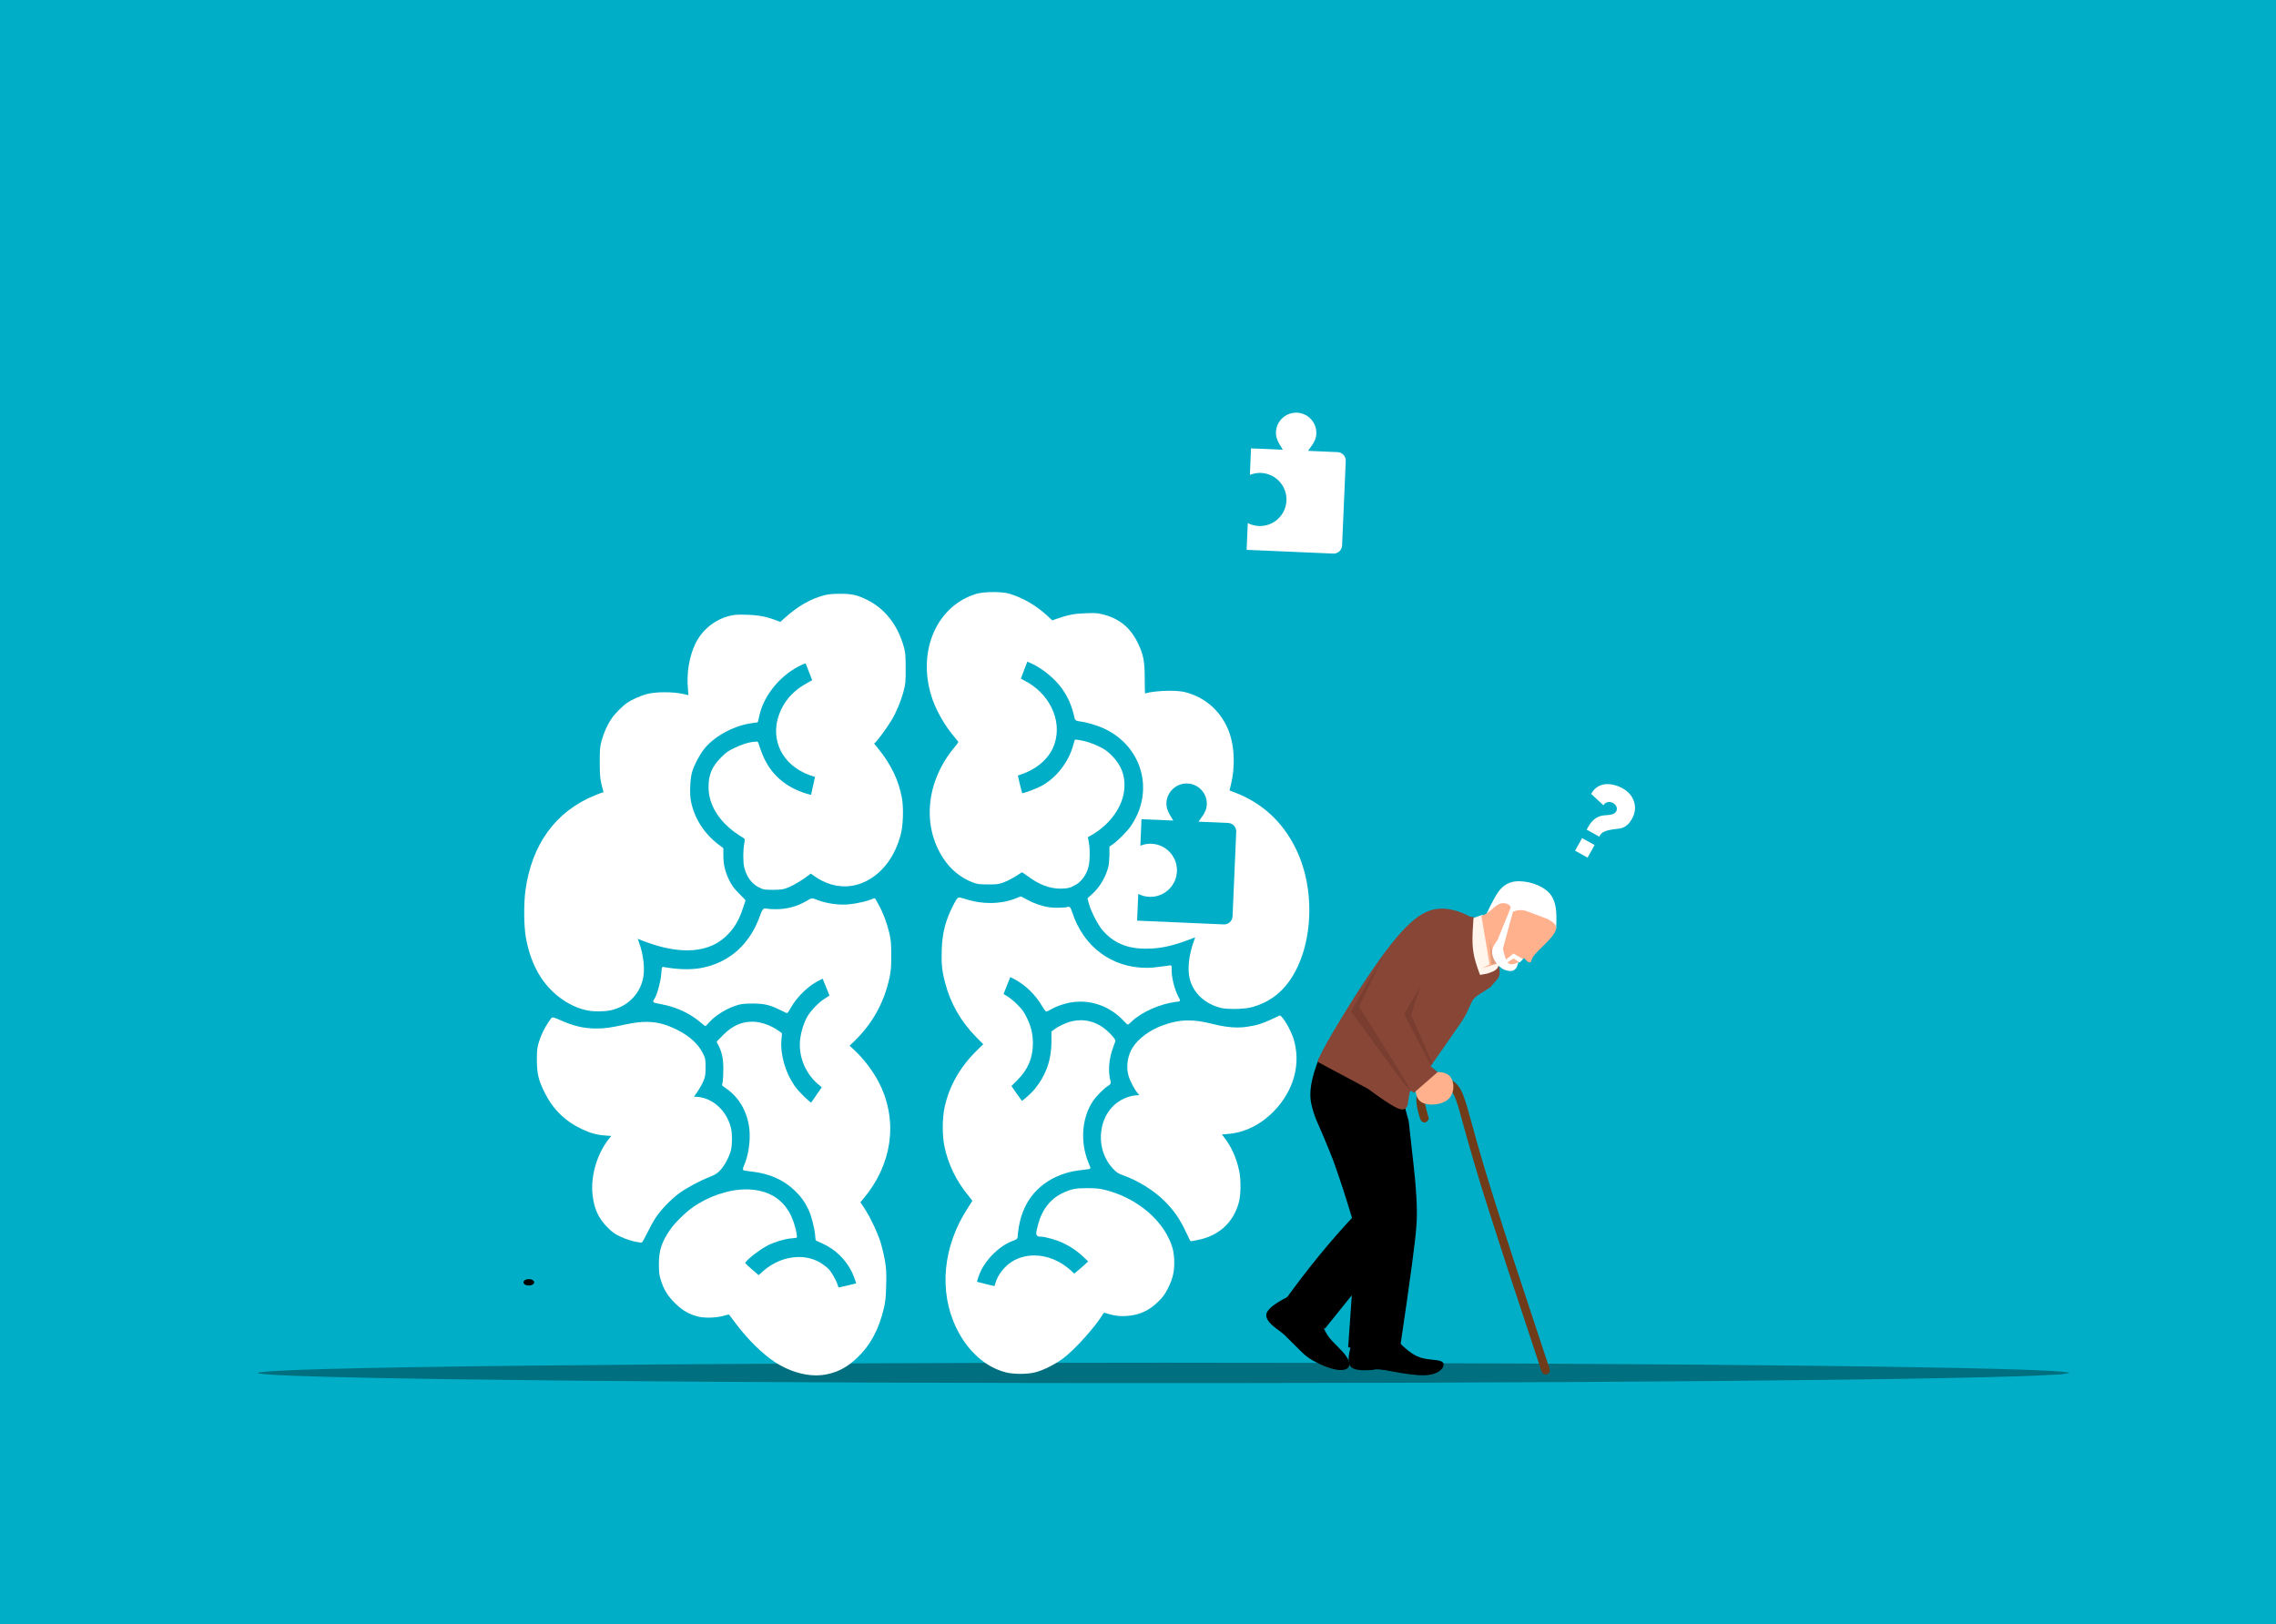 <?xml version='1.0' encoding='utf-8'?>
<svg xmlns="http://www.w3.org/2000/svg" version="1.1" width="1139px" height="813px" viewBox="-143 496 1139 813"><rect x="-143" y="496" width="1139" height="813" fill="#808080" stroke="none"/> <g id="layer1"> <g style="fill:rgb(0,174,199); fill-opacity:1.0; stroke-linejoin: miter"> <path d="M-143.001,495.427C-143.153,495.427,-143.298,495.487,-143.405,495.595C-143.513,495.702,-143.573,495.847,-143.573,495.999L-143.572,1309C-143.572,1309.316,-143.316,1309.572,-143.0,1309.572L996.001,1309.573C996.153,1309.573,996.298,1309.513,996.405,1309.405C996.513,1309.298,996.573,1309.153,996.573,1309.001L996.572,496C996.572,495.684,996.316,495.428,996,495.428L-143.001,495.427 Z"/> </g> <g style="fill:rgb(0,0,0); fill-opacity:1.0; stroke-linejoin: miter"> <path d="M124.313,1137.782L124.289,1137.999Q124.116,1138.657,123.275,1139.051Q122.428,1139.445,121.28,1139.371Q120.185,1139.267,119.529,1138.762Q119.318,1138.599,119.182,1138.406L119.067,1138.208Q118.973,1138.004,118.972,1137.782Q119.001,1137.101,119.754,1136.648Q120.508,1136.196,121.643,1136.179Q122.778,1136.196,123.531,1136.648Q124.285,1137.101,124.313,1137.782"/> </g> <g style="fill:rgb(0,0,0); fill-opacity:0.361; stroke-linejoin: miter"> <path d="M892.873,1183.125L888.733,1183.818Q859.299,1185.914,716.488,1187.171Q572.689,1188.427,377.822,1188.189Q191.846,1187.857,80.343,1186.248Q44.616,1185.728,21.487,1185.114L2.048,1184.483Q-13.972,1183.832,-14.152,1183.125Q-9.289,1180.953,118.679,1179.511Q246.646,1178.068,439.36,1178.013Q632.075,1178.068,760.042,1179.511Q888.01,1180.953,892.873,1183.125"/> </g> <g style="fill:rgb(255,255,255); fill-opacity:1.0; stroke-linejoin: miter"> <path d="M368.278,893.052C368.274,893.052,368.272,893.051,368.27,893.051L368.266,893.053C368.266,893.051,368.268,893.052,368.272,893.052 Z M472.251,892.07C472.252,892.056,472.252,892.03,472.25,891.998L472.244,891.999C472.243,892.034,472.243,892.057,472.244,892.07 Z M366.087,884.336L366.087,884.337C366.093,884.331,366.103,884.324,366.114,884.314L366.109,884.315C366.095,884.324,366.086,884.331,366.081,884.336 Z M474.346,1000.981C472.026,1000.981,469.8,1000.833,468.323,1000.499L468.323,1000.501C460.372,998.707,454.347,993.308,452.453,986.127C451.114,981.159,451.916,973.914,454.521,966.827L454.522,966.824C454.809,966.049,455.005,965.496,455.132,965.106C444.566,969.312,438.133,970.807,430.434,970.807C430.35,970.807,430.229,970.806,430.144,970.806L430.145,970.807C420.945,970.767,414.07,967.816,408.69,961.5L408.69,961.5C406.458,958.876,402.96,952.106,401.988,948.45L401.306,945.99C401.238,945.744,401.315,945.481,401.504,945.31L403.856,943.186L403.856,943.187C407.547,939.75,410.439,934.748,411.698,929.673L411.698,929.675C411.946,928.602,412.172,925.976,412.21,923.904L412.21,923.906L412.21,920.046C412.21,919.819,412.324,919.608,412.513,919.483L413.841,918.611L413.841,918.612C416.01,917.136,420.915,912.234,422.58,909.903C433.722,894.199,429.976,874.4,415.238,863.943C413.134,862.45,410.804,861.146,408.258,860.07C405.227,858.798,400.358,857.415,397.624,857.083L397.61,857.081C395.795,856.822,395.025,856.672,394.732,855.261L394.732,855.263C393.382,849.307,391.706,845.331,388.614,840.861C385.08,835.802,378.839,830.607,372.992,827.963L372.992,827.964L372.987,827.961C372.225,827.613,371.557,827.328,371.127,827.157C370.427,828.846,368.39,834.204,367.916,835.598L367.91,835.6C368.19,835.805,368.749,836.149,369.465,836.494L369.477,836.5C381.962,842.84,388.562,856.086,384.841,867.958L384.841,867.96C382.637,875.08,376.293,880.87,367.863,883.616L367.854,883.618C367.216,883.816,366.691,884.026,366.383,884.169L366.378,884.17C366.697,885.802,368.082,891.53,368.544,893.028L368.549,893.029C370.168,892.772,375.896,890.62,378.635,889.102L378.635,889.103C385.833,885.018,391.791,877.315,394.058,869.024L394.06,869.016L394.743,866.626C394.827,866.333,395.094,866.137,395.391,866.137C395.424,866.137,395.457,866.14,395.491,866.145L397.009,866.373L397.011,866.374C400.313,866.878,403.371,867.887,406.832,869.54L406.831,869.541C409.752,870.903,411.066,871.859,413.317,874.071L413.322,874.076C418.08,878.834,420.094,883.99,419.702,890.415L419.702,890.418C419.115,899.539,412.564,908.711,402.933,914.143L401.417,915.005L401.82,917.112L401.82,917.113C402.557,920.802,402.484,926.741,401.699,929.884C400.79,933.557,398.42,936.985,395.586,938.685L395.582,938.687C392.775,940.348,391.213,940.754,387.651,940.754C382.191,940.754,376.853,938.668,371.271,934.472C369.173,932.906,368.578,932.593,368.342,932.593L368.337,932.595C365.205,934.77,361.701,936.739,359.35,937.601L359.35,937.603C357.047,938.452,356.065,938.636,352.663,938.636C352.282,938.636,351.857,938.633,351.408,938.629L351.414,938.631C347.024,938.629,346.051,938.515,343.694,937.597L343.695,937.598C337.906,935.381,332.827,931.267,329.225,925.845L329.225,925.846C318.142,909.201,320.498,886.714,334.926,869.677L334.927,869.675C335.951,868.476,336.484,867.665,336.623,867.322L336.618,867.323C336.295,866.889,335.431,865.787,334.473,864.669L334.471,864.667C329.981,859.37,325.878,852.28,323.687,846.091L323.687,846.09C315.751,823.601,324.728,800.522,344.12,793.68L344.12,793.681C344.52,793.539,344.925,793.404,345.333,793.278L345.335,793.277C347.444,792.63,350.865,792.316,354.158,792.316C357.139,792.316,360.122,792.572,362.034,793.122L362.04,793.123C368.783,795.127,375.589,799.051,380.974,804.05L383.599,806.471L385.414,805.845L385.42,805.843C391.467,803.739,394.493,803.116,400.149,802.924L400.147,802.925C401.58,802.867,402.695,802.833,403.628,802.833C405.842,802.833,407.027,803.023,408.987,803.512L408.988,803.513C417.31,805.613,422.857,810.267,426.62,818.219L426.62,818.22C429.297,823.844,429.873,827.104,429.873,836.228C429.873,839.941,429.933,842.126,430.035,843.075L430.041,843.077C432.905,842.195,437.871,841.716,442.341,841.716C445.394,841.716,448.307,841.938,450.239,842.444C460.005,845.002,467.53,851.56,471.519,860.893L471.52,860.895C474.812,868.68,475.339,879.496,472.881,889.174L472.88,889.175C472.61,890.23,472.405,891.113,472.307,891.609L472.3,891.61C472.82,891.815,473.745,892.173,474.774,892.55L474.781,892.553C488.336,897.698,498.595,906.999,505.234,920.238C518.111,945.916,512.638,982.881,493.736,995.432L493.736,995.434C490.489,997.597,488.151,998.686,483.849,999.992L483.849,999.994C481.758,1000.641,477.853,1000.981,474.346,1000.981 Z"/> </g> <g style="fill:rgb(255,255,255); fill-opacity:1.0; stroke-linejoin: miter"> <path d="M367.645,1183.604C364.955,1183.604,362.247,1183.346,360.2,1182.815L360.198,1182.814C349.986,1180.135,341.159,1172.117,335.593,1160.639L335.592,1160.638C326.634,1142.106,328.884,1119.468,341.518,1100.289L341.526,1100.276L341.526,1100.277C342.516,1098.79,343.313,1097.515,343.627,1096.97L343.622,1096.971C343.296,1096.517,342.542,1095.551,341.635,1094.446L341.635,1094.446C335.537,1087.006,331.541,1078.826,329.658,1069.873L329.658,1069.873C328.501,1064.356,328.501,1055.99,329.658,1050.473C331.966,1039.474,337.542,1029.758,346.507,1021.1L346.507,1021.101L349.054,1018.616L345.661,1015.19L345.66,1015.189C337.801,1007.215,332.655,998.232,329.931,987.679C328.395,981.84,328.049,978.206,328.278,971.399L328.278,971.399C328.585,962.61,330.166,956.593,334.158,948.841L334.159,948.839C335.251,946.737,335.876,945.568,336.667,945.272L336.667,945.272C336.787,945.227,336.908,945.201,337.032,945.192L337.032,945.193C337.065,945.19,337.101,945.188,337.134,945.188C337.247,945.188,337.354,945.202,337.451,945.222L337.448,945.223C337.956,945.307,339.838,945.857,341.588,946.379L341.588,946.38C345.114,947.419,348.866,947.94,352.561,947.94C357.065,947.94,361.472,947.167,365.278,945.641L365.282,945.639L367.597,944.728C367.676,944.697,367.76,944.681,367.844,944.681C367.953,944.681,368.062,944.708,368.161,944.761L371.006,946.278L371.013,946.282C374.553,948.219,378.309,949.519,382.131,950.076L382.131,950.077C383.274,950.241,384.819,950.323,386.35,950.323C388.597,950.323,390.611,950.146,391.277,949.888L391.282,949.886C391.291,949.882,391.31,949.875,391.32,949.872L391.322,949.871C391.433,949.832,391.56,949.804,391.702,949.804C391.996,949.804,392.244,949.924,392.437,950.099L392.437,950.1C392.883,950.503,393.206,951.399,393.602,952.657L393.602,952.658C399.274,969.895,413.366,980.387,430.812,980.387C430.854,980.387,430.863,980.387,430.905,980.387L430.903,980.388C433.474,980.349,434.773,980.239,440.605,979.444L440.605,979.446L442.567,979.142C442.601,979.137,442.635,979.135,442.669,979.135C442.829,979.135,442.985,979.191,443.108,979.297C443.257,979.425,443.343,979.611,443.343,979.808L443.343,981.705C443.343,985.307,444.716,990.854,446.532,994.49L446.532,994.491L447.443,996.273C447.543,996.469,447.541,996.701,447.438,996.895C447.336,997.089,447.145,997.22,446.927,997.248L445.105,997.475L445.106,997.477C437.367,998.524,428.514,1002.457,423.585,1007.015L423.582,1007.018L421.874,1008.574C421.745,1008.692,421.583,1008.75,421.421,1008.75C421.246,1008.75,421.072,1008.683,420.941,1008.549L418.588,1006.158L418.588,1006.16C412.832,1000.404,405.352,997.298,397.654,997.298C395.859,997.298,394.055,997.467,392.254,997.81L392.254,997.811C389.13,998.405,385.223,999.823,382.949,1001.179L382.943,1001.183C382.129,1001.658,381.28,1002.082,380.965,1002.18L380.964,1002.181C380.941,1002.188,380.833,1002.223,380.707,1002.223C380.383,1002.223,380.159,1001.98,380.162,1001.98L380.163,1001.981C379.848,1001.671,379.1,1000.558,378.382,999.352L378.379,999.345C375.14,993.76,369.77,988.656,364.504,985.986L364.503,985.988L362.576,985.023L362.51,985.185L362.51,985.187C362.31,985.703,361.48,987.816,360.616,989.958L360.616,989.959L360.611,989.969C359.978,991.512,359.457,992.865,359.22,993.509L359.215,993.511C359.559,993.737,360.184,994.111,360.965,994.551L360.973,994.555C362.216,995.277,364.576,997.178,366.196,998.836L366.196,998.837C368.601,1001.241,369.518,1002.555,370.917,1005.469L370.917,1005.47C373.046,1009.881,373.905,1013.585,373.905,1018.169C373.905,1025.489,371.438,1031.275,366.081,1036.631L363.176,1039.537L365.665,1043.169L365.665,1043.171C366.864,1044.896,367.932,1046.356,368.415,1046.967L368.42,1046.969C369.616,1046.224,373.272,1042.996,374.87,1041.007L374.871,1041.006C380.502,1034.032,383.183,1026.404,383.183,1017.221L383.183,1012.592C383.183,1012.376,383.286,1012.174,383.46,1012.047L384.712,1011.136L384.712,1011.137C386.771,1009.557,390.643,1007.781,393.262,1007.156L393.264,1007.155C394.837,1006.786,396.39,1006.601,397.917,1006.601C403.21,1006.601,408.112,1008.819,412.338,1013.106L412.34,1013.107C413.935,1014.733,414.979,1015.952,415.135,1016.71L415.135,1016.711C415.164,1016.849,415.177,1017.024,415.127,1017.208L415.116,1017.244C414.999,1017.595,414.392,1019.34,413.746,1021.125C411.853,1026.509,411.491,1032.611,412.764,1037.194L412.764,1037.195C413.115,1038.247,412.489,1038.86,411.644,1039.383L411.632,1039.391C409.615,1040.579,405.625,1044.557,403.922,1047.149L403.92,1047.153C398.367,1055.481,397.454,1067.498,401.706,1077.904L401.708,1077.908L402.619,1080.185C402.696,1080.379,402.68,1080.598,402.573,1080.778C402.467,1080.958,402.282,1081.078,402.075,1081.104L400.519,1081.293L400.519,1081.294C394.911,1081.975,392.839,1082.349,390.097,1083.238L390.092,1083.24C377.317,1087.262,369.186,1096.582,366.914,1109.766L366.914,1109.767C366.572,1111.744,366.317,1113.853,366.317,1114.471C366.317,1116.107,365.701,1116.364,363.566,1117.15L363.566,1117.152C357.297,1119.51,350.671,1125.9,347.664,1132.506C346.82,1134.376,346.093,1136.6,345.912,1137.505L345.907,1137.506C347.423,1137.932,352.495,1139.219,354.243,1139.575L354.244,1139.575C354.476,1139.623,354.608,1139.645,354.692,1139.651L354.698,1139.652C354.767,1139.521,354.869,1139.203,355.09,1138.389L355.089,1138.39C356.244,1133.906,360.206,1129.057,364.532,1126.776L364.534,1126.775C367.664,1125.134,371.104,1124.34,374.612,1124.34C381.078,1124.34,387.764,1127.039,393.191,1132.112L393.191,1132.113L394.614,1133.419L397.232,1131.222L397.234,1131.22L397.235,1131.221L397.235,1131.219L397.235,1131.221C398.942,1129.777,400.658,1128.208,401.12,1127.71L401.128,1127.703L401.531,1127.281L399.254,1125.129L399.254,1125.13C396.079,1122.141,393.252,1120.169,389.101,1118.15L389.098,1118.148C385.923,1116.58,379.958,1114.917,377.747,1114.917C377.256,1114.917,376.652,1114.905,376.211,1114.606L376.211,1114.607C376.051,1114.498,375.918,1114.357,375.818,1114.186L375.818,1114.187C375.646,1113.891,375.597,1113.551,375.597,1113.219L375.597,1113.22C375.597,1112.423,375.893,1111.171,376.374,1109.295C378.273,1101.701,382.52,1096.092,388.613,1093.184L388.614,1093.183C393.003,1091.1,395.094,1090.649,400.737,1090.649C400.973,1090.649,401.254,1090.65,401.504,1090.652L401.502,1090.653L401.507,1090.652C405.947,1090.69,407.559,1090.883,410.664,1091.698L410.664,1091.699C424.673,1095.383,436.615,1104.64,441.988,1115.966L441.989,1115.969C443.967,1120.195,444.633,1123.252,444.633,1127.903C444.633,1132.911,443.922,1135.781,441.53,1140.718L441.526,1140.726C440.051,1143.676,439.098,1144.986,436.733,1147.351L436.731,1147.353C432.027,1152.018,427.017,1154.291,420.511,1154.643L420.512,1154.644L420.503,1154.643C419.8,1154.679,419.171,1154.701,418.561,1154.701C415.912,1154.701,413.893,1154.29,409.655,1153.022L409.635,1153.016C409.573,1152.995,409.54,1152.993,409.526,1152.993C409.528,1152.993,409.528,1152.992,409.526,1152.992C409.507,1152.992,409.344,1153.027,408.95,1153.703L408.947,1153.707C405.299,1159.851,394.999,1171.373,389.197,1175.717L389.197,1175.718C385.153,1178.798,379.229,1181.764,375.145,1182.815L375.143,1182.815C373.061,1183.346,370.334,1183.604,367.645,1183.604 Z"/> </g> <g style="fill:rgb(255,255,255); fill-opacity:1.0; stroke-linejoin: miter"> <path d="M427.906,1044.027C427.908,1044.026,427.91,1044.026,427.911,1044.025L427.912,1044.026C427.911,1044.024,427.91,1044.023,427.91,1044.022L427.91,1044.023C427.906,1044.023,427.903,1044.025,427.9,1044.027 Z M453.142,1117.193C452.742,1117.193,452.493,1116.791,452.493,1116.768L452.504,1116.769C452.258,1116.315,451.389,1114.498,450.407,1112.404L450.407,1112.403C447.553,1106.283,444.485,1101.834,440.104,1097.415L440.104,1097.416C434.639,1091.913,426.533,1086.844,418.731,1084.106L418.718,1084.101C416.522,1083.302,415.599,1082.666,413.829,1080.739L413.829,1080.74C409.714,1076.346,407.532,1069.977,407.962,1063.769L407.962,1063.768C408.351,1058.245,410.11,1053.887,413.561,1050.083L413.562,1050.082C416.795,1046.534,422.057,1044.132,426.733,1044.132C426.883,1044.132,427.023,1044.128,427.15,1044.122L427.144,1044.123C426.954,1043.876,426.719,1043.583,426.451,1043.273L426.45,1043.272C424.749,1041.294,422.582,1037.185,421.761,1034.41L421.761,1034.412C420.414,1029.89,421.283,1024.224,423.852,1020.233C426.722,1015.715,432.474,1011.502,438.645,1009.264L438.645,1009.266C443.286,1007.558,447.316,1006.71,451.676,1006.71C455.354,1006.71,459.239,1007.313,463.893,1008.486L463.894,1008.486C468.55,1009.669,472.582,1010.248,476.267,1010.248C477.974,1010.248,479.606,1010.124,481.193,1009.877L481.197,1009.876C485.982,1009.166,488.689,1008.315,493.61,1006.024L493.61,1006.025L497.21,1004.318C497.303,1004.275,497.401,1004.254,497.498,1004.254C497.689,1004.254,497.876,1004.335,498.007,1004.486L498.994,1005.624L499,1005.631C500.702,1007.65,503.127,1012.323,504.169,1015.371L504.171,1015.379C508.281,1027.863,504.699,1041.589,494.644,1051.99L494.644,1051.991C487.864,1059.001,479.705,1062.996,470.906,1063.577L470.901,1063.578C469.945,1063.634,469.103,1063.707,468.5,1063.773L468.494,1063.774C468.728,1064.083,469.02,1064.464,469.341,1064.878L469.341,1064.879C473.169,1069.71,475.79,1075.538,477.137,1082.042C478.104,1086.647,477.994,1094.041,476.938,1097.915L476.937,1097.917C474.094,1108.199,466.592,1114.825,455.539,1116.765L455.539,1116.766C454.307,1116.989,453.273,1117.18,453.265,1117.182L453.142,1117.193 Z"/> </g> <g style="fill:rgb(255,255,255); fill-opacity:1.0; stroke-linejoin: miter"> <path d="M221.995,1153.894C221.998,1153.894,221.992,1153.893,221.974,1153.891L221.974,1153.892C221.973,1153.891,221.97,1153.89,221.963,1153.89C221.976,1153.893,221.986,1153.894,221.991,1153.894 Z M285.967,1138.161C285.972,1138.16,285.978,1138.158,285.982,1138.156L285.982,1138.157C286.084,1138.119,286.115,1138.099,286.103,1138.099C286.09,1138.099,286.034,1138.119,285.962,1138.161 Z M229.905,1128.069C229.905,1128.069,229.905,1128.069,229.905,1128.069L229.905,1128.071 Z M265.385,1184.351C258.73,1184.351,251.525,1182.055,244.906,1177.772C238.711,1173.77,231.258,1166.423,225.42,1158.678L225.418,1158.674L225.415,1158.67L225.414,1158.669C223.75,1156.418,222.284,1154.487,221.815,1153.898C221.417,1153.934,220.596,1154.109,219.673,1154.399L219.673,1154.401C217.462,1155.096,214.408,1155.461,211.585,1155.461C209.768,1155.461,208.01,1155.31,206.606,1154.983L206.602,1154.981C201.878,1153.849,198.431,1151.846,194.71,1148.125C191.068,1144.482,189.188,1141.429,187.638,1136.466L187.636,1136.463C186.888,1134.02,186.734,1132.617,186.734,1128.676C186.734,1121.771,188.113,1117.617,192.43,1111.334L192.43,1111.335C194.645,1108.109,199.903,1102.933,203.522,1100.353L203.524,1100.352C211.546,1094.668,221.73,1091.264,230.42,1091.264C231.016,1091.264,231.6,1091.28,232.181,1091.312L232.181,1091.313C243.26,1091.934,250.829,1097.609,254.221,1107.823L254.222,1107.826C254.826,1109.677,255.448,1112.025,255.576,1113.056L255.576,1113.057L255.841,1114.801C255.869,1114.985,255.82,1115.17,255.707,1115.316C255.593,1115.463,255.425,1115.555,255.241,1115.573L252.509,1115.839L252.504,1115.84C249.643,1116.096,244.451,1117.661,241.329,1119.259L241.326,1119.261C237.594,1121.145,231.244,1125.972,230.094,1127.785L230.086,1127.798L230.085,1127.798C229.972,1127.967,229.93,1128.048,229.915,1128.086L229.911,1128.087C229.963,1128.218,230.221,1128.51,231.231,1129.431L231.244,1129.443C232.217,1130.378,233.913,1131.887,235.041,1132.826L235.046,1132.831L236.646,1134.194L238.522,1132.502C243.859,1127.659,250.467,1125.11,256.774,1125.11C260.873,1125.11,264.849,1126.187,268.255,1128.416L268.26,1128.42L268.261,1128.42L268.269,1128.426C269.483,1129.261,271.016,1130.433,271.641,1131.1L271.643,1131.101C273.233,1132.812,275.406,1136.618,276.155,1138.983C276.454,1139.921,276.613,1140.254,276.7,1140.364L276.704,1140.366C276.719,1140.362,276.739,1140.358,276.763,1140.353L276.778,1140.349C279.162,1139.848,283.891,1138.717,285.479,1138.299L285.474,1138.3C285.132,1137.057,284.027,1134.043,283.296,1132.582C280.061,1126.189,275.126,1121.368,268.744,1118.437L268.744,1118.438L265.519,1116.957C265.299,1116.856,265.151,1116.647,265.129,1116.407L264.901,1113.94C264.527,1110.211,262.989,1104.371,261.585,1101.377L261.585,1101.379C259.724,1097.471,257.725,1094.73,254.559,1091.713C248.914,1086.366,242,1083.344,233.054,1082.333L233.051,1082.333C231.328,1082.13,229.731,1081.915,229.35,1081.802L229.349,1081.803C229.335,1081.799,229.151,1081.749,229.013,1081.611L229.011,1081.612C228.728,1081.336,228.793,1080.932,228.796,1080.932L228.796,1080.933C228.84,1080.516,229.154,1079.701,229.478,1078.964L229.479,1078.963C231.513,1074.376,232.601,1066.944,232.042,1061.394L232.042,1061.392C231.224,1053.063,227.287,1045.845,221.195,1041.34L221.195,1041.341L218.655,1039.483C218.443,1039.328,218.341,1039.064,218.392,1038.807L218.696,1037.289L218.696,1037.291C218.835,1036.505,218.986,1033.695,218.986,1030.971C218.986,1025.889,218.279,1022.621,216.554,1019.209L216.554,1019.21L215.804,1017.821C215.663,1017.561,215.709,1017.239,215.918,1017.028L219.067,1013.84L219.07,1013.837C223.499,1009.408,227.989,1007.341,233.509,1007.341C237.537,1007.341,242.411,1008.99,246.261,1011.634L246.266,1011.638L248.049,1012.89C248.248,1013.029,248.356,1013.264,248.333,1013.505L248.068,1016.272C247.401,1023.609,249.926,1032.56,254.552,1039.313C256.662,1042.348,261.512,1047.042,262.947,1047.847L262.951,1047.849C263.144,1047.567,263.456,1047.111,263.858,1046.521C264.376,1045.763,265.002,1044.846,265.7,1043.831L268.257,1040.112L267.518,1039.552L267.515,1039.55C260.194,1033.943,256.297,1024.677,257.467,1015.707L257.468,1015.699C258.009,1011.873,259.322,1007.767,261.041,1004.759L261.042,1004.758C262.843,1001.624,267.1,997.287,270.168,995.517L270.167,995.519C271.071,994.964,271.765,994.489,272.11,994.218L272.105,994.219C271.783,993.435,271.079,991.689,270.297,989.75L270.297,989.751L268.701,985.843L267.97,986.168L267.97,986.169C262.119,988.797,256.08,994.456,252.692,1000.484L252.692,1000.486C252.143,1001.486,251.553,1002.427,251.304,1002.714L251.305,1002.716C251.313,1002.714,251.079,1002.997,250.736,1002.997C250.601,1002.997,250.482,1002.953,250.476,1002.951L250.476,1002.951C250.136,1002.838,248.753,1002.161,247.247,1001.408L247.246,1001.407C242.448,998.99,239.365,998.254,233.699,998.254C230.148,998.254,228.173,998.444,226.479,998.913L226.479,998.914C221.355,1000.324,215.436,1003.827,212.037,1007.52L210.482,1009.228C210.35,1009.373,210.167,1009.448,209.984,1009.448C209.835,1009.448,209.685,1009.399,209.561,1009.298L206.601,1006.907L206.6,1006.906C201.612,1002.848,195.002,999.894,188.045,998.622L188.045,998.624L188.042,998.622C186.358,998.313,184.773,997.957,184.407,997.816L184.406,997.817L184.406,997.819C184.396,997.813,184.243,997.759,184.123,997.639C183.755,997.271,183.954,996.781,183.974,996.729C184.054,996.517,184.195,996.303,184.354,996.118L184.354,996.119C185.582,994.594,187.536,987.967,187.913,983.522L187.913,983.519L188.179,980.559C188.195,980.372,188.289,980.202,188.437,980.087C188.556,979.995,188.701,979.946,188.849,979.946C188.886,979.946,188.923,979.949,188.96,979.955L190.326,980.183L190.326,980.184C193.911,980.78,197.347,981.08,200.542,981.08C203.582,981.08,206.394,980.808,208.892,980.265L208.895,980.265C222.383,977.395,232.264,968.429,237.277,954.476L237.277,954.475C237.987,952.511,238.458,951.317,239.093,950.893C239.298,950.756,239.525,950.686,239.765,950.686C239.819,950.686,239.869,950.689,239.918,950.695L239.919,950.695L239.927,950.696L239.935,950.697C241.702,950.933,243.422,951.051,245.091,951.051C250.821,951.051,255.993,949.664,260.674,946.878L260.674,946.879C261.973,946.098,262.745,945.645,263.518,945.645C263.936,945.645,264.31,945.774,264.68,945.919L264.689,945.923C269.101,947.729,274.229,948.737,278.948,948.737C280.166,948.737,281.35,948.67,282.49,948.533L282.496,948.533C286.214,948.12,290.852,947.03,293.049,946.114L293.055,946.112L294.269,945.618C294.352,945.585,294.438,945.569,294.523,945.569C294.761,945.569,294.99,945.696,295.111,945.915L296.627,948.643C298.826,952.539,300.819,957.798,302.008,962.821L302.009,962.825C302.898,966.688,303.013,967.959,303.013,974.245C303.013,980.029,302.861,982.021,302.163,985.238C299.479,997.738,293.608,1008.33,284.518,1017.113L284.517,1017.114L282.185,1019.353L284.357,1021.371L284.357,1021.373C289.576,1026.207,294.561,1032.914,297.483,1039.065C306.447,1057.763,303.277,1079.026,289.122,1095.868L287.583,1097.721L289.352,1100.374C292.273,1104.717,296.057,1112.63,297.669,1117.736L297.671,1117.741C298.4,1120.12,299.394,1124.247,299.854,1126.931L299.855,1126.938C300.546,1131.239,300.661,1132.84,300.471,1139.317C300.318,1145.448,300.089,1147.471,299.315,1150.835L299.314,1150.84C296.786,1161.451,292.519,1169.355,285.955,1175.571L285.955,1175.572C281.136,1180.12,276.702,1182.579,270.911,1183.785L270.911,1183.786C269.13,1184.165,267.28,1184.351,265.385,1184.351 Z"/> </g> <g style="fill:rgb(255,255,255); fill-opacity:1.0; stroke-linejoin: miter"> <path d="M177.808,1117.929L177.645,1117.909C177.531,1117.88,176.954,1117.77,176.325,1117.697L176.308,1117.694C173.573,1117.303,170.244,1116.255,167.195,1114.789C164.533,1113.535,163.256,1112.573,160.936,1110.215L160.936,1110.216C156.453,1105.693,154.311,1100.917,153.537,1093.956L153.537,1093.957C152.493,1084.632,155.809,1073.374,161.65,1066.102L161.655,1066.096C162.147,1065.498,162.579,1064.947,162.898,1064.526L162.894,1064.527C162.297,1064.47,161.471,1064.407,160.541,1064.351L160.54,1064.352C155.973,1064.08,152.779,1063.26,148.343,1061.176L148.343,1061.178C139.78,1057.165,133.712,1051.212,129.471,1042.653L129.47,1042.65C126.466,1036.528,125.721,1033.469,125.682,1026.611L125.682,1026.612C125.644,1021.955,125.797,1020.553,126.543,1017.96L126.543,1017.961C127.475,1014.663,129.517,1010.347,131.42,1007.629L131.422,1007.626C132.074,1006.705,132.706,1005.812,132.853,1005.592L132.853,1005.592C133.082,1005.249,133.469,1005.234,133.574,1005.231L133.572,1005.233C133.588,1005.231,133.594,1005.231,133.609,1005.231C134.242,1005.231,135.537,1005.714,136.955,1006.377L136.955,1006.379C143.828,1009.495,149.121,1010.756,155.459,1010.756C159.712,1010.756,162.16,1010.427,170.19,1008.685L170.193,1008.684C174.08,1007.862,177.427,1007.428,180.537,1007.428C185.828,1007.428,190.377,1008.684,195.674,1011.319L195.674,1011.321C201.985,1014.436,206.405,1018.436,208.766,1023.197L208.766,1023.198L208.768,1023.201C210.005,1025.714,210.088,1026.169,210.088,1030.212C210.088,1033.98,209.969,1034.801,208.935,1037.228C208.306,1038.723,206.876,1041.231,205.753,1042.819L205.742,1042.834L205.74,1042.836L205.74,1042.838C205.143,1043.654,204.628,1044.38,204.275,1044.897L204.271,1044.899C204.427,1044.902,204.6,1044.906,204.786,1044.906C213.081,1044.906,220.672,1051.587,222.819,1060.598C223.489,1063.359,223.489,1068.742,222.819,1071.538L222.818,1071.541C222.034,1074.756,219.859,1078.953,217.697,1081.39L217.696,1081.391C216.057,1083.23,215.166,1083.815,212.435,1084.908L212.428,1084.91C207.274,1086.904,200.085,1090.784,196.693,1093.356L196.69,1093.359C192.685,1096.353,187.771,1101.457,185.199,1105.334L185.194,1105.341C184.083,1106.971,182.202,1110.39,180.956,1112.958L180.954,1112.962C179.848,1115.207,178.768,1117.201,178.389,1117.639L178.389,1117.64C178.394,1117.639,178.166,1117.929,177.808,1117.929 Z"/> </g> <g style="fill:rgb(255,255,255); fill-opacity:1.0; stroke-linejoin: miter"> <path d="M175.733,965.318C175.752,965.296,175.769,965.274,175.783,965.252L175.783,965.253L175.729,965.318 Z M263.774,836.225C263.774,836.224,263.775,836.223,263.776,836.223L263.776,836.222C263.808,836.196,263.821,836.183,263.821,836.18L263.82,836.182C263.814,836.183,263.795,836.198,263.769,836.225 Z M260.474,827.963C260.483,827.962,260.481,827.961,260.463,827.961C260.46,827.961,260.457,827.961,260.453,827.961L260.449,827.963C260.457,827.962,260.465,827.962,260.47,827.963 Z M156.449,1002.183C154.754,1002.183,153.074,1002.074,151.742,1001.849L151.742,1001.851C142.538,1000.296,133.431,993.947,127.69,985.201L127.687,985.197C123.95,979.418,121.493,972.841,120.114,964.912L120.114,964.91C119.152,959.294,119.078,948.411,119.92,941.906L119.921,941.903C123.06,918.587,134.994,902.124,154.71,894.053L154.719,894.05L154.726,894.047L154.726,894.048C156.48,893.351,158.223,892.682,159.019,892.457L159.016,892.458C158.805,891.799,158.389,890.116,157.991,888.459L157.991,888.457C157.288,885.493,157.176,883.719,157.138,877.492L157.138,877.488C157.138,870.838,157.25,869.661,158.073,866.684C159.19,862.639,161.002,858.622,163.062,855.63L163.062,855.631C164.631,853.28,168.48,849.395,170.783,847.794L170.783,847.796C173.096,846.187,177.42,844.261,180.665,843.372L180.668,843.371C182.95,842.756,186.289,842.461,189.656,842.461C192.977,842.461,196.388,842.747,198.94,843.327L198.948,843.329C199.983,843.577,200.912,843.779,201.539,843.911L201.543,843.912C201.496,843.195,201.405,842.054,201.27,840.752L201.269,840.744C200.538,832.82,201.919,824.499,205.052,818.04L205.053,818.038C208.481,811.026,215.023,805.846,222.584,804.131L222.593,804.129C224.258,803.774,225.627,803.61,227.835,803.61C228.777,803.61,229.882,803.64,231.219,803.697L231.217,803.699C236.943,803.889,240.696,804.662,245.847,806.622L247.516,807.241L249.718,805.272L249.717,805.274C256.305,799.336,262.583,795.746,269.612,793.892L269.611,793.893C271.556,793.376,273.789,793.186,277.334,793.186L277.33,793.188C277.507,793.185,277.698,793.184,277.869,793.184C283.209,793.185,285.831,793.769,290.294,795.907C299.678,800.327,306.242,808.618,309.361,819.931C310.111,822.536,310.222,824.065,310.222,830.434C310.26,837.36,310.184,838.19,309.175,841.956L309.175,841.957C307.832,847.021,305.646,852.278,303.108,856.546L303.106,856.548C300.936,860.166,296.497,866.225,294.948,867.694L294.931,867.71L294.43,868.153L296.409,870.572C302.886,878.467,306.812,886.653,308.39,895.584L308.391,895.588C309.24,900.566,308.975,909.086,307.772,913.629L307.772,913.631C304.965,924.358,298.984,932.581,290.736,936.861C287.201,938.702,283.478,939.618,279.724,939.618C274.578,939.617,269.409,937.898,264.616,934.538L262.712,933.227L262.077,933.721L262.077,933.723C259.047,936.137,254.332,939.016,251.673,940.074L251.673,940.075C248.871,941.219,248.168,941.3,243.95,941.338L243.944,941.34C239.706,941.338,239.084,941.263,236.931,940.207L236.931,940.208C233.184,938.393,230.537,934.711,229.439,930.043L229.439,930.044C228.805,927.422,228.813,921.673,229.432,918.381L229.432,918.382C229.622,917.268,229.714,916.283,229.711,915.919L229.707,915.92C229.427,915.651,228.56,915.022,227.445,914.385L227.433,914.378C226.075,913.563,223.685,911.867,222.169,910.507L222.169,910.509C215.27,904.567,211.587,897.453,211.587,889.82C211.587,883.674,213.297,879.674,217.853,875.079C220.26,872.633,221.464,871.79,224.493,870.353C228.244,868.555,231.67,867.453,234.332,867.255L234.332,867.256L235.731,867.141C235.75,867.14,235.768,867.139,235.786,867.139C236.072,867.139,236.33,867.321,236.423,867.595L237.562,870.934L237.562,870.935C240.734,880.301,246.159,886.645,254.49,890.811C256.805,891.969,260.354,893.273,262.329,893.675L262.338,893.677L262.894,893.799L263.396,891.498L263.396,891.499C263.678,890.15,264.091,888.329,264.374,887.083L264.374,887.084C264.423,886.866,264.5,886.527,264.535,886.37L264.887,884.801L263.955,884.551L263.955,884.552C263.023,884.307,261.08,883.527,259.611,882.886L259.596,882.88C246.865,876.957,242.001,863.835,247.817,851.335C247.891,851.176,247.966,851.02,248.043,850.86L248.045,850.857C250.807,845.255,254.973,841.06,261.039,837.776L261.047,837.771C262.108,837.216,262.987,836.718,263.449,836.436L263.445,836.437C262.869,834.861,260.787,829.528,260.166,828.018C259.823,828.109,259.242,828.31,258.521,828.625L258.521,828.626C248.079,833.25,239.316,843.632,237.013,854.145L237.013,854.146L236.368,857.068C236.306,857.345,236.078,857.554,235.797,857.59L233.748,857.856L233.744,857.856C224.754,858.976,215.087,864.06,209.741,870.408C207.259,873.371,204.196,879.203,203.235,882.785L203.234,882.788C202.389,885.876,202.089,893.211,202.678,896.454L202.679,896.455C204.24,905.158,209.189,913.092,216.647,918.724L216.647,918.726L218.734,920.28C218.905,920.407,219.005,920.607,219.005,920.82L219.005,924.235C219.005,928.605,219.814,932.11,221.821,936.31C223.19,939.121,224.019,940.316,226.628,942.962L226.63,942.964L229.855,946.265C230.032,946.446,230.092,946.711,230.012,946.951L228.797,950.555C226.718,956.944,224.043,961.222,219.884,964.992L219.884,964.992C214.978,969.435,208.543,971.642,200.87,971.642C194.971,971.642,188.335,970.339,181.072,967.746L181.06,967.741L181.06,967.743C179.026,967.008,176.93,966.213,176.136,965.835C176.27,966.255,176.455,966.78,176.686,967.352L176.694,967.371C179.151,974.014,179.948,981.598,178.573,986.71L178.573,986.711C176.57,994.331,170.442,999.973,162.505,1001.654L162.505,1001.655C160.848,1002.007,158.607,1002.183,156.449,1002.183 Z"/> </g> <g style="fill:rgb(0,0,0); fill-opacity:1.0; stroke-linejoin: miter"> <path d="M579.298,1178.281Q578.979,1177.466,577.489,1177.056Q576.918,1176.898,576.043,1176.77Q570.82,1176.221,569.625,1175.906Q567.559,1175.479,565.697,1174.544Q563.652,1173.53,561.42,1171.736Q559.618,1170.329,555.876,1166.659L533.279,1169.043Q531.089,1176.067,532.359,1179.03Q533.219,1181.116,536.71,1181.604Q538.221,1181.831,540.775,1181.772Q541.922,1181.748,544.188,1181.619Q545.004,1181.342,545.551,1181.328Q546.242,1181.285,547.173,1181.363Q548.401,1181.463,550.27,1181.765Q559.772,1183.509,562.212,1183.783Q566.519,1184.353,569.53,1184.306Q573.975,1184.284,576.833,1182.552Q579.949,1180.476,579.305,1178.298"/> </g> <g style="fill:rgb(0,0,0); fill-opacity:1.0; stroke-linejoin: miter"> <path d="M532.334,1178.819Q532.318,1177.137,530.737,1174.844Q529.905,1173.638,528.8,1172.422L523.778,1167.254Q522.648,1166.051,521.95,1165.114Q520.187,1162.821,518.87,1159.07L501.866,1144.834Q490.595,1150.431,490.694,1154.284Q490.679,1156.37,493.127,1158.747Q493.783,1159.394,494.755,1160.179Q499.31,1163.577,499.841,1164.159L507.739,1172Q509.118,1173.361,509.863,1174.007Q511.512,1175.47,513.591,1176.694Q520.972,1180.822,526.538,1181.624Q531.948,1182.128,532.333,1178.86"/> </g> <g style="fill:rgb(111,59,24); fill-opacity:1.0; stroke-linejoin: miter"> <path d="M573.869,1036.026Q567.737,1038.106,566.249,1042.983Q564.814,1047.541,567.89,1056.461Q570.02,1059.297,571.9,1056.253Q572.028,1055.767,571.914,1055.253Q570.561,1050.767,570.287,1049.097Q569.946,1047.267,569.992,1046.016Q570.036,1043.081,572.271,1041.46Q580.991,1036.816,584.513,1043.838Q585.564,1045.876,587.007,1050.646Q594.566,1078.578,602.119,1101.961Q609.64,1125.762,628.469,1182.405Q629.254,1184.227,631.097,1183.814Q632.865,1183.116,632.504,1181.197Q612.391,1120.684,605.104,1097.438Q601.485,1085.966,599.01,1077.626Q597.224,1071.792,591.544,1051.14Q590.361,1047.027,589.421,1044.581Q585.426,1033.049,573.897,1036.017"/> </g> <g style="fill:rgb(255,177,141); fill-opacity:1.0; stroke-linejoin: miter"> <path d="M576.631,1032.555Q575.94,1032.55,575.035,1032.607L565.124,1039.268Q565.396,1044.787,567.142,1046.58Q568.955,1048.738,573.476,1048.828Q577.856,1048.791,580.821,1046.886Q583.456,1045.151,584.149,1041.748Q584.823,1037.583,582.763,1034.844Q580.874,1032.581,576.639,1032.555"/> </g> <g style="fill:rgb(255,255,255); fill-opacity:1.0; stroke-linejoin: miter"> <path d="M617.394,937.047Q611.833,936.927,608.331,940.571Q605.542,943.184,600.269,954.719L635.749,960.838Q636.153,953.536,635.528,950.144Q634.888,946.21,632.918,943.653Q630.793,940.878,626.495,939.008Q622.021,937.137,617.436,937.047"/> </g> <g style="fill:rgb(0,0,0); fill-opacity:1.0; stroke-linejoin: miter"> <path d="M517.192,1025.525Q511.129,1040.483,513.32,1048.776Q513.961,1051.965,515.603,1056.204Q523.601,1074.546,525.409,1080.199Q529.08,1090.515,533.603,1105.538Q517.151,1123.129,500.738,1145.759Q504.729,1152.624,508.176,1155.204Q511.485,1157.953,520.073,1160.924L533.494,1144.265L531.678,1170.248L531.783,1170.311Q544.686,1173.648,557.82,1169.442Q565.284,1118.996,565.706,1110.738Q566.763,1100.727,564.61,1080.921L561.983,1057.207L559.174,1046.831L517.216,1025.537"/> </g> <g style="fill:rgb(136,70,54); fill-opacity:1.0; stroke-linejoin: miter"> <path d="M594.724,955.077L592.595,954.742Q588.285,952.372,584.18,951.449Q580.126,950.472,576.694,950.838Q569.724,951.425,562.468,958.24Q553.971,966.003,540.985,985.518Q532.892,997.661,524.451,1011.91Q517.392,1023.887,516.329,1027.414L541.644,1040.962Q551.306,1048.105,555.007,1049.977Q558.974,1052.164,560.538,1050.622Q561.182,1049.923,561.43,1048.922Q562.493,1041.64,562.827,1042.122L563.317,1042.009L564.58,1042.95L576.424,1032.575L572.944,1029.674L588.536,1007.226L590.803,1003.372Q594.168,995.832,594.187,996.375Q594.818,995.401,596.34,994.266L602.728,990.179L606.348,986.058Q606.975,985.21,607.178,984.529Q608.247,981.82,605.67,975.767Q603.434,970.26,594.748,955.121"/> </g> <g style="fill:rgb(255,245,237); fill-opacity:1.0; stroke-linejoin: miter"> <path d="M598.932,953.817L594.41,955.414Q594.054,960.163,593.964,962.492Q593.676,968.861,594.429,973.05Q595.088,977.173,597.676,983.925L601.083,983.313L601.766,983.096Q604.445,982.257,605.497,981.398Q607.198,980.26,607.528,976.279L598.934,953.821"/> </g> <g style="fill:rgb(255,177,141); fill-opacity:1.0; stroke-linejoin: miter"> <path d="M609.393,948.013Q607.933,947.979,606.484,948.835Q605.777,949.252,605.043,949.845Q601.647,952.864,601.374,952.932Q600.306,953.7,598.367,954.397L602.44,978.67L598.861,980.529L606.977,978.075Q610.228,980.976,611.781,980.898Q612.801,980.939,614.055,980.074Q614.352,980.023,618.02,976.516Q618.827,975.841,619.327,975.698Q619.682,975.559,620.082,975.836L621.112,977.021Q621.359,977.264,621.692,977.417Q622.663,977.803,623.168,977.424Q623.534,975.518,625.075,973.724Q625.673,972.997,626.546,972.112Q631.117,967.647,631.7,966.981Q633.222,965.37,634.119,964.141Q635.872,961.736,635.729,960.28Q635.642,958.3,632.668,956.64Q632.232,956.085,621.12,952.06Q616.944,950.482,612.305,953.281Q613.448,950.649,612.803,949.6Q611.903,948.159,609.441,948.013"/> </g> <g style="fill:rgb(0,0,0); fill-opacity:0.11; stroke-linejoin: miter"> <path d="M554.974,1055.876L562.883,1106.523L533.531,1144.694L565.651,1108.934L555.004,1056.022L554.974,1055.876 Z"/> </g> <g style="fill:rgb(0,0,0); fill-opacity:0.11; stroke-linejoin: miter"> <path d="M549.563,973.798L533.111,1002.166Q549.552,1024.885,555.449,1032.742Q562.068,1041.594,562.599,1041.599Q562.625,1041.6,562.636,1041.579Q562.841,1041.102,557.171,1031.851Q554.353,1027.154,537.134,999.912L549.544,973.838L549.563,973.798 Z"/> </g> <g style="fill:rgb(0,0,0); fill-opacity:0.11; stroke-linejoin: miter"> <path d="M573.989,1030.546Q575.02,1032.312,575.185,1032.313Q575.215,1032.313,575.217,1032.257Q575.24,1032.112,574.986,1031.378L574.987,1031.378L573.99,1030.546 Z"/> </g> <g style="fill:rgb(0,0,0); fill-opacity:0.11; stroke-linejoin: miter"> <path d="M567.779,989.864L559.667,1003.552Q568.527,1020.603,571.618,1026.286Q572.552,1028.011,573.244,1029.243L573.827,1028.404L573.828,1028.404Q573.272,1027.049,572.493,1025.222Q570.248,1019.923,563.168,1003.985L567.758,989.928L567.779,989.864 Z"/> </g> <g style="fill:rgb(0,0,0); fill-opacity:0.125; stroke-linejoin: miter"> <path d="M602.328,964.886L603.273,978.721L606.914,978.002Q604.543,974.509,603.765,972.275Q602.889,969.98,602.331,964.909"/> </g> <g style="fill:rgb(0,174,199); fill-opacity:1.0; stroke-linejoin: miter"> <path d="M426.057,956.769L426.059,956.713L426.637,943.393C428.33,944.261,430.203,944.763,432.126,944.846C433.934,944.925,435.704,944.643,437.386,944.01C439.009,943.398,440.479,942.487,441.753,941.302C444.379,938.861,445.883,935.542,445.989,931.956C446.092,928.486,444.848,925.159,442.486,922.586C440.123,920.013,436.914,918.489,433.448,918.295C433.392,918.291,433.336,918.289,433.279,918.286C431.356,918.203,429.446,918.541,427.685,919.258L428.248,905.994L444.135,906.684C443.78,905.995,443.248,905.133,442.636,904.152C441.453,902.254,440.605,900.081,440.74,897.668C441.045,892.225,445.68,887.97,451.129,888.131C451.177,888.133,451.225,888.134,451.272,888.136C456.85,888.378,461.176,893.096,460.933,898.675C460.831,901.035,459.814,903.081,458.495,904.832C457.853,905.684,457.189,906.577,456.775,907.232L471.602,907.876C473.944,907.978,475.76,909.959,475.658,912.301L473.822,954.595C473.721,956.937,471.74,958.753,469.398,958.651L426.057,956.769L426.057,956.769 Z"/> </g> <g style="fill:rgb(255,255,255); fill-opacity:1.0; stroke-linejoin: miter"> <path d="M480.865,771.181L480.867,771.125L481.445,757.805C483.138,758.672,485.011,759.175,486.934,759.258C488.742,759.337,490.511,759.055,492.194,758.421C493.817,757.81,495.286,756.899,496.561,755.714C499.187,753.273,500.691,749.953,500.797,746.368C500.9,742.898,499.655,739.571,497.293,736.998C494.931,734.425,491.722,732.901,488.256,732.707C488.2,732.703,488.144,732.701,488.087,732.698C486.164,732.615,484.254,732.953,482.493,733.67L483.056,720.406L498.943,721.096C498.588,720.407,498.055,719.545,497.444,718.564C496.261,716.666,495.413,714.493,495.548,712.08C495.853,706.637,500.488,702.382,505.937,702.543C505.984,702.544,506.033,702.546,506.08,702.548C511.658,702.79,515.983,707.508,515.741,713.087C515.639,715.447,514.622,717.493,513.302,719.244C512.661,720.096,511.997,720.989,511.582,721.644L526.41,722.288C528.752,722.39,530.568,724.371,530.466,726.712L528.63,769.007C528.528,771.349,526.548,773.165,524.206,773.063L480.865,771.181L480.865,771.181 Z"/> </g> <g> <g style="fill:rgb(255,255,255); fill-opacity:1.0; stroke-linejoin: miter"> <path d="M668.997,890.548Q666.76,889.303,664.466,888.804Q662.198,888.259,660.081,888.516Q658.01,888.799,656.228,889.96Q654.491,891.146,653.272,893.338L659.429,899.037Q660.089,897.85,661.486,897.491Q662.881,897.131,664.251,897.894Q665.438,898.554,665.945,899.793Q666.431,900.961,665.771,902.148Q665.313,902.97,664.171,903.411Q663.074,903.877,660.542,904.022Q659.323,904.062,658.141,904.36Q657.029,904.639,655.876,905.313Q654.795,905.967,653.764,907.067Q652.732,908.168,651.792,909.857L651.03,911.227L657.331,914.734Q657.61,914.231,657.91,913.8Q658.485,912.984,659.038,912.634Q660.5,911.833,661.871,911.519Q663.241,911.206,664.536,911.029Q665.805,910.898,667.028,910.742Q668.226,910.631,669.394,910.145Q670.516,909.633,671.613,908.629Q672.684,907.67,673.726,905.798Q674.946,903.607,675.161,901.394Q675.396,899.252,674.737,897.212Q674.1,895.242,672.68,893.495Q671.235,891.793,669.043,890.574 Z M648.738,915.453L645.231,921.754L651.486,925.236L654.993,918.934 Z"/> </g> </g> <g style="fill:rgb(255,255,255); fill-opacity:1.0; stroke-linejoin: miter"> <path d="M615.452,947.509L612.998,950.3L606.427,966.461Q604.803,968.639,604.259,969.963Q603.765,971.303,603.775,971.605Q603.682,972.175,603.705,972.781L603.761,973.397Q603.848,974.023,604.047,974.667Q604.452,975.966,605.229,977.203Q606.259,978.983,608.432,980.542Q610.029,981.678,612.411,981.987Q614.314,982.183,615.464,980.855Q616.078,980.317,616.951,977.571Q614.962,978.496,613.737,978.611Q612.729,978.729,611.9,978.069Q610.534,977.144,609.104,970.821L615.452,947.509"/> </g> <g style="fill:rgb(255,255,255); fill-opacity:1.0; stroke-linejoin: miter"> <path d="M619.22,976.025L614.401,973.23L610.164,976.63L611.106,977.789L614.507,975.706L617.473,977.752L619.22,976.025"/> </g> <g style="fill:rgb(255,255,255); fill-opacity:1.0; stroke-linejoin: miter"> <path d="M643.159,842.094L643.159,842.094L643.159,842.095L643.159,842.094"/> </g> </g> </svg>